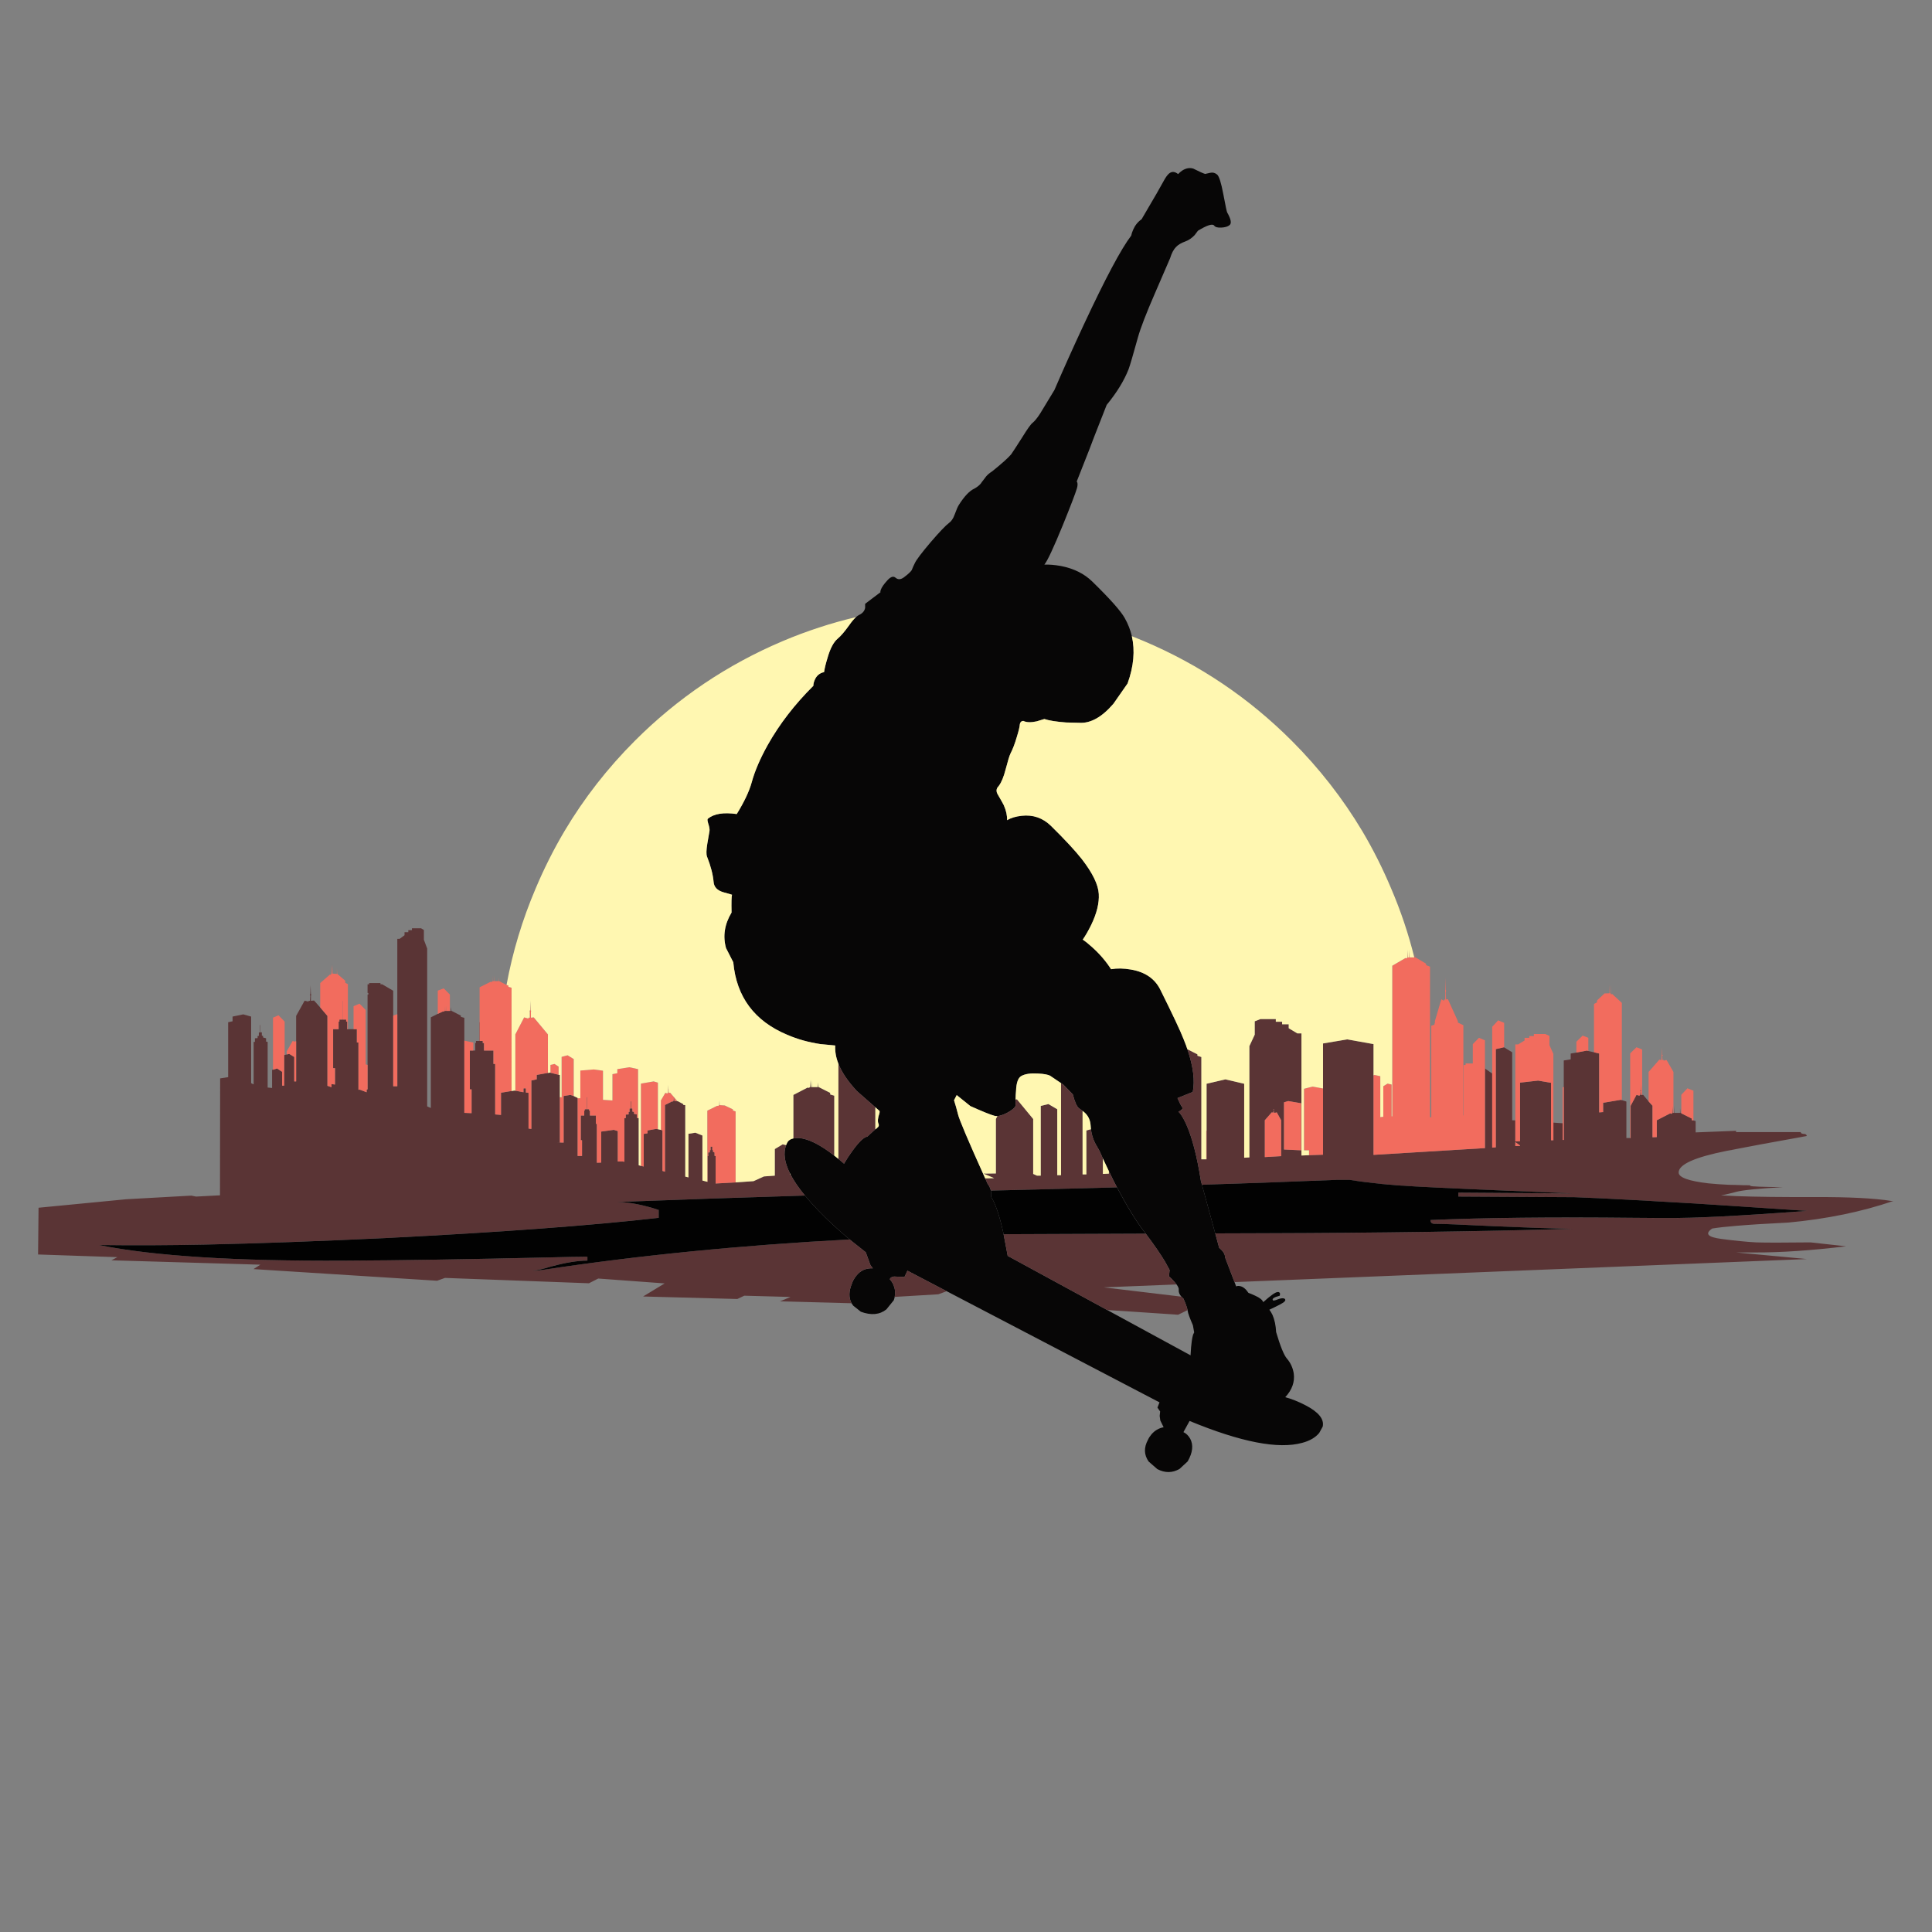 <?xml version="1.0" encoding="utf-8"?>
<!-- Generator: Adobe Illustrator 16.0.0, SVG Export Plug-In . SVG Version: 6.00 Build 0)  -->
<!DOCTYPE svg PUBLIC "-//W3C//DTD SVG 1.1//EN" "http://www.w3.org/Graphics/SVG/1.1/DTD/svg11.dtd">
<svg version="1.1" id="Layer_1" xmlns="http://www.w3.org/2000/svg" xmlns:xlink="http://www.w3.org/1999/xlink" x="0px" y="0px"
	 width="300px" height="300px" viewBox="0 0 300 300" enable-background="new 0 0 300 300" xml:space="preserve">
<rect x="0" y="0" width="300" height="300" fill="#808080" stroke="none"/>
<g>
	<path fill-rule="evenodd" clip-rule="evenodd" fill="#070606" d="M147.006,200.5l-6.097-3.188l-0.465,0.978l-1.612-0.073
		c-0.391,0.049-0.61,0.195-0.659,0.44c0.212,0.211,0.399,0.497,0.562,0.854c0.257,0.604,0.322,1.228,0.195,1.87
		c-0.036,0.175-0.085,0.35-0.146,0.523l-1.148,1.419c-1.042,0.831-2.362,0.952-3.958,0.365l-1.197-0.952
		c-0.092-0.119-0.173-0.242-0.245-0.367c-0.463-0.847-0.446-1.865,0.049-3.054c0.13-0.408,0.358-0.813,0.684-1.222
		c0.636-0.814,1.491-1.197,2.565-1.148l-0.366-0.488l-0.733-2.005l-2.369-1.88c-0.045-0.038-0.09-0.074-0.135-0.11
		c-1.802-1.512-3.403-2.988-4.801-4.434c-0.804-0.831-1.518-1.625-2.138-2.384c-0.973-1.184-1.722-2.279-2.248-3.287
		c-0.03-0.056-0.058-0.112-0.086-0.17c-0.854-1.715-1.049-3.172-0.586-4.374c0.066-0.175,0.147-0.346,0.245-0.513
		c0.182-0.265,0.476-0.439,0.879-0.525c0.245-0.055,0.53-0.073,0.855-0.062c1.444,0.094,3.276,1.005,5.498,2.737
		c0.208,0.159,0.42,0.328,0.635,0.5c0.287,0.235,0.581,0.485,0.88,0.745c0.391-0.684,0.838-1.368,1.344-2.052
		c0.994-1.368,1.751-2.085,2.272-2.15l1.222-1.124c0.008-0.005,0.017-0.009,0.025-0.012c0.119-0.064,0.216-0.141,0.292-0.232
		c0.245-0.179,0.31-0.391,0.196-0.636c-0.16-0.336-0.112-0.882,0.147-1.637c0.03-0.087,0.063-0.176,0.098-0.269l-0.098-0.087
		l-0.635-0.561l-2.859-2.506c-1.389-1.483-2.35-2.905-2.883-4.263c-0.38-0.973-0.542-1.914-0.488-2.821l-2.297-0.22
		c-1.857-0.277-3.575-0.758-5.156-1.442c-5.098-2.133-7.892-5.889-8.38-11.264l-1.125-2.199c-0.521-1.856-0.236-3.697,0.856-5.521
		c-0.033-1.596-0.009-2.517,0.073-2.761c0-0.017-0.448-0.146-1.344-0.391c-0.944-0.277-1.45-0.807-1.515-1.588
		c-0.097-1.156-0.44-2.476-1.026-3.958c-0.13-0.326-0.113-0.994,0.049-2.004c0.18-1.059,0.293-1.718,0.342-1.979
		c0.033-0.261-0.033-0.635-0.196-1.124c-0.13-0.423-0.154-0.675-0.073-0.757c0.944-0.782,2.443-1.027,4.496-0.733
		c1.157-1.874,1.931-3.51,2.321-4.911c0.472-1.743,1.303-3.682,2.492-5.816c1.825-3.241,4.186-6.303,7.085-9.186
		c0-0.293,0.073-0.603,0.22-0.929c0.278-0.651,0.758-1.05,1.442-1.197c0.098-0.635,0.269-1.344,0.513-2.125
		c0.423-1.516,0.96-2.542,1.612-3.079c0.472-0.391,1.059-1.075,1.759-2.053c0.394-0.568,0.752-0.996,1.075-1.282
		c0.165-0.145,0.319-0.255,0.464-0.33c0.538-0.244,0.855-0.611,0.953-1.1v-0.635l2.395-1.808c-0.049-0.065-0.032-0.195,0.049-0.391
		c0.131-0.375,0.48-0.872,1.051-1.491c0.488-0.521,0.896-0.644,1.222-0.367c0.375,0.326,0.806,0.31,1.294-0.048
		c0.651-0.489,1.06-0.863,1.222-1.124c0.146-0.375,0.309-0.741,0.489-1.1c0.245-0.521,1.059-1.597,2.443-3.226
		c1.384-1.612,2.329-2.606,2.834-2.981c0.375-0.261,0.668-0.684,0.88-1.271c0.293-0.797,0.52-1.319,0.683-1.563
		c0.848-1.336,1.645-2.175,2.395-2.517c0.392-0.211,0.718-0.464,0.979-0.757c0.032-0.065,0.252-0.358,0.659-0.879
		c0.194-0.293,0.456-0.562,0.781-0.806l0.416-0.293c1.417-1.14,2.379-2.003,2.883-2.59c0.179-0.244,0.741-1.107,1.687-2.59
		c0.831-1.352,1.383-2.125,1.661-2.321c0.31-0.244,0.692-0.716,1.148-1.417l2.224-3.665c1.368-3.177,2.892-6.564,4.569-10.165
		c3.354-7.184,5.807-11.785,7.354-13.805c0.049-0.276,0.154-0.594,0.317-0.953c0.293-0.667,0.726-1.197,1.294-1.588
		c1.956-3.323,3.079-5.27,3.373-5.84c0.325-0.618,0.627-1.042,0.903-1.27c0.425-0.342,0.888-0.31,1.394,0.098
		c0.18-0.196,0.399-0.383,0.659-0.562c0.571-0.358,1.133-0.456,1.687-0.293c0.979,0.489,1.596,0.766,1.856,0.831
		c0.016,0,0.269-0.057,0.759-0.171c0.405-0.098,0.771-0.008,1.1,0.269c0.309,0.277,0.625,1.279,0.951,3.005
		c0.343,1.841,0.546,2.802,0.611,2.883c0.603,1.059,0.717,1.719,0.343,1.979c-0.261,0.212-0.677,0.334-1.247,0.366
		c-0.587,0.033-0.961-0.073-1.124-0.317c-0.26-0.326-1.1-0.057-2.517,0.806l-0.514,0.684c-0.454,0.473-0.937,0.798-1.441,0.978
		c-0.635,0.228-1.115,0.513-1.44,0.855c-0.374,0.375-0.686,0.961-0.93,1.76c-0.081,0.163-0.862,1.971-2.345,5.424
		c-1.368,3.144-2.248,5.424-2.64,6.841c-0.767,2.769-1.255,4.431-1.466,4.984c-0.7,1.775-1.832,3.616-3.396,5.522
		c-1.726,4.382-2.622,6.687-2.688,6.915l-1.954,4.959l0.098,0.22c0.048,0.228,0.024,0.513-0.074,0.855
		c-0.212,0.732-0.943,2.647-2.198,5.742c-1.434,3.502-2.387,5.539-2.859,6.108c0.75-0.033,1.621,0.041,2.615,0.22
		c1.971,0.392,3.576,1.189,4.813,2.395c2.771,2.704,4.456,4.602,5.059,5.693c0.503,0.894,0.87,1.827,1.1,2.798
		c0.514,2.238,0.294,4.686-0.66,7.342l-2.199,3.152c-1.792,2.084-3.559,3.071-5.301,2.957l-2.054-0.049
		c-1.514-0.114-2.639-0.293-3.372-0.538l-1.196,0.366c-0.896,0.196-1.588,0.171-2.078-0.073l-0.22,0.049
		c-0.18,0.097-0.284,0.269-0.317,0.513c-0.017,0.342-0.171,0.985-0.464,1.931c-0.31,1.058-0.636,1.914-0.978,2.565
		c-0.163,0.326-0.415,1.148-0.758,2.468c-0.294,1.14-0.635,1.979-1.025,2.517l-0.27,0.342c-0.163,0.293-0.155,0.611,0.024,0.953
		c0.522,0.896,0.848,1.474,0.977,1.735c0.376,0.847,0.547,1.629,0.515,2.345c0.603-0.358,1.359-0.586,2.272-0.684
		c1.76-0.195,3.273,0.326,4.545,1.564c2.165,2.134,3.762,3.852,4.788,5.156c1.678,2.167,2.558,3.975,2.638,5.424
		c0.083,1.4-0.309,2.997-1.171,4.789c-0.44,0.896-0.88,1.663-1.319,2.297c0.423,0.277,0.92,0.677,1.489,1.198
		c1.158,1.042,2.126,2.175,2.909,3.396c0.928-0.164,1.953-0.147,3.077,0.049c2.199,0.375,3.723,1.417,4.569,3.127
		c1.938,3.893,3.152,6.476,3.641,7.746c0.127,0.318,0.249,0.632,0.366,0.939c0.002,0.019,0.006,0.034,0.013,0.05
		c0.063,0.173,0.123,0.344,0.183,0.513c0.914,2.709,1.19,4.919,0.831,6.634l-2.369,0.954c0.292,0.683,0.528,1.147,0.708,1.391
		c0.146,0.148,0.089,0.311-0.171,0.489c-0.114,0.099-0.245,0.18-0.392,0.245c0.327,0.26,0.726,0.896,1.197,1.905
		c0.929,2.069,1.695,5.026,2.298,8.869l0.158,0.563l2.065,7.551l0.61,2.248c0.131,0.097,0.277,0.236,0.44,0.414
		c0.325,0.359,0.479,0.701,0.463,1.027l1.479,3.872l0.257,0.673c0.162-0.083,0.357-0.099,0.586-0.05
		c0.471,0.081,0.912,0.433,1.319,1.05c0.325,0.115,0.676,0.263,1.051,0.441c0.717,0.325,1.131,0.658,1.245,1.002
		c1.124-1.01,1.856-1.532,2.199-1.563c0.229-0.049,0.366,0.04,0.415,0.269l-0.049,0.293c-0.863,0.227-1.221,0.455-1.074,0.684
		c0.032,0.114,0.293,0.074,0.781-0.122c0.506-0.195,0.864-0.221,1.075-0.073c0.229,0.211-0.009,0.498-0.708,0.855
		c-0.392,0.211-0.954,0.488-1.687,0.831c0.146,0.18,0.31,0.448,0.489,0.806c0.326,0.749,0.513,1.637,0.562,2.664
		c0.651,2.198,1.206,3.566,1.662,4.104c0.57,0.651,0.929,1.425,1.075,2.32c0.179,1.32-0.261,2.55-1.319,3.69
		c1.059,0.293,2.101,0.707,3.127,1.245c2.053,1.059,2.948,2.168,2.688,3.323l-0.537,0.978c-0.588,0.717-1.467,1.23-2.64,1.54
		c-3.698,1.025-9.53-0.106-17.495-3.397l-0.952,1.735c0.423,0.195,0.773,0.537,1.051,1.025c0.52,0.978,0.39,2.151-0.392,3.52
		l-1.271,1.173c-1.108,0.635-2.257,0.644-3.445,0.024l-1.345-1.174c-0.732-1.042-0.766-2.174-0.097-3.395
		c0.114-0.263,0.294-0.539,0.537-0.832c0.505-0.587,1.132-0.953,1.882-1.1l-0.514-1.051l-0.098-0.709l0.074-0.684l-0.417-0.61
		l0.318-0.807L147.006,200.5z M157.695,170.729c-0.007,0.305-0.007,0.621,0,0.951c-0.098,0.328-0.538,0.701-1.319,1.125
		c-0.604,0.302-1.104,0.469-1.504,0.501c-0.157,0.009-0.3-0.004-0.427-0.038c-0.619-0.161-1.873-0.667-3.762-1.514l-2.126-1.711
		l-0.416,0.806c0.211,0.653,0.416,1.368,0.611,2.15c0.155,0.749,1.565,4.076,4.227,9.982c0.118,0.267,0.241,0.54,0.366,0.818
		c0.266,0.343,0.438,0.701,0.514,1.075c0.025,0.104,0.042,0.209,0.049,0.317c0.032,0.261,0.023,0.473-0.024,0.636
		c0.651,0.977,1.278,2.794,1.881,5.448l0.074,0.378l0.635,3.36l15.455,8.405l12.938,7.037c0.048-0.944,0.113-1.693,0.195-2.247
		c0.048-0.343,0.113-0.66,0.194-0.954l0.173-0.365l-0.197-1.1c-0.504-1.157-0.773-1.899-0.806-2.224
		c-0.003-0.039-0.011-0.085-0.025-0.135c-0.038-0.224-0.144-0.563-0.317-1.014c-0.114-0.261-0.22-0.515-0.316-0.758
		c-0.125-0.105-0.235-0.212-0.33-0.317c-0.307-0.35-0.442-0.7-0.404-1.051c0.036-0.201-0.078-0.482-0.343-0.844
		c-0.099-0.14-0.222-0.29-0.365-0.45c-0.261-0.294-0.529-0.563-0.806-0.809l0.097-0.977l-0.708-1.295
		c-0.681-1.145-1.683-2.598-3.005-4.361c-0.074-0.093-0.148-0.187-0.22-0.281c-1.284-1.676-2.696-3.978-4.24-6.902
		c-0.182-0.347-0.364-0.702-0.55-1.063c-0.247-0.5-0.484-0.984-0.708-1.454c-0.334-0.691-0.644-1.348-0.929-1.967
		c-0.181-0.399-0.352-0.782-0.513-1.147l-0.415-0.734c-0.492-0.792-0.802-1.679-0.929-2.663c-0.022-0.193-0.039-0.388-0.05-0.586
		c-0.049-0.75-0.31-1.368-0.781-1.857c-0.132-0.131-0.287-0.267-0.465-0.404c-0.174-0.14-0.368-0.281-0.586-0.427
		c-0.326-0.277-0.636-0.985-0.929-2.125l-1.465-1.516l-0.368-0.244l-1.661-1.124c-0.325-0.195-0.977-0.318-1.955-0.367
		c-1.091-0.064-1.93,0.058-2.517,0.367c-0.521,0.262-0.806,1.034-0.854,2.321C157.728,169.797,157.703,170.244,157.695,170.729z"/>
	<path fill-rule="evenodd" clip-rule="evenodd" fill="#5A3435" d="M202.043,171.314l-2.005-0.343l-0.658,0.196v7.329l2.663,0.123
		V171.314z M203.264,179.377l2.175-0.073v-10.286v-6.989l3.763-0.634l4.081,0.733v4.861v12.339l17.3-1.051v-12.363l1.124,0.781
		v11.509l0.561-0.048v-15.248l1.271-0.292l0.024,0.023l1.246,0.757v10.557l0.488,0.023v3.275l0.733-0.049v-9.091l2.809-0.317
		l2.004,0.343v8.919h0.367v-2.736l1.44,0.097v2.591h0.172v-8.21v-4.13l1.075-0.172v-0.902l0.88-0.147l1.662-0.318l0.194,0.074
		l0.88,0.194l0.807,0.197v9.138l0.587-0.049l0.024,0.049v-1.491l2.76-0.463l0.146,0.048l0.708,0.221v5.668h0.588h0.073v-5.009
		l0.904-1.687l0.488,0.122v-0.098l0.097-0.024l0.049-0.562c-0.031,0-0.049-0.032-0.049-0.097c0-0.018,0.018-0.04,0.049-0.074
		l0.05-0.954v0.954c0.033,0.034,0.049,0.057,0.049,0.074c0,0.031-0.016,0.064-0.049,0.097l0.049,0.562h0.146h0.172l0.83,1.002
		l0.609,0.685v4.887l0.66-0.024v-2.614l2.102-1.075l0.147,0.073l0.146-0.073l0.049-1.149l0.049,1.125l0.024-0.049h0.073h0.098
		v-1.076l0.049,1.076h0.88v-0.685l0.05,0.685h0.049l0.097,0.073l1.612,0.807v0.244l0.27,0.048l0.342,0.1v1.759l6.279-0.245v0.196
		h10.042c0,0.195,0.204,0.292,0.611,0.292l0.147,0.05c0.113,0.064,0.17,0.155,0.17,0.269c-0.603,0.114-1.181,0.22-1.733,0.317
		c-3.829,0.684-6.908,1.255-9.237,1.711c-0.521,0.114-0.992,0.204-1.417,0.269c-5.001,0.994-7.5,2.117-7.5,3.371
		c0,0.766,1.554,1.328,4.666,1.687c0.993,0.098,2.037,0.171,3.127,0.22c0.358,0.017,0.733,0.024,1.124,0.024
		c0.685,0.033,1.386,0.049,2.103,0.049l0.146,0.098c0.099,0.098,1.775,0.162,5.033,0.196c-3.795,0.212-6.223,0.455-7.281,0.732
		c-0.131,0.033-0.276,0.073-0.439,0.122c-0.961,0.244-1.597,0.383-1.905,0.415c0.683,0.033,1.465,0.073,2.345,0.122
		c2.998,0.114,7.061,0.163,12.193,0.146c5.391-0.016,9.365,0.188,11.923,0.611h0.293c-4.902,1.678-10.335,2.794-16.297,3.349
		c-3.322,0.162-6.027,0.332-8.112,0.512c-1.597,0.131-2.835,0.269-3.713,0.417c-1.174,0.797-0.701,1.335,1.417,1.611
		c2.085,0.276,3.884,0.456,5.399,0.538c1.465,0.049,4.284,0.049,8.454,0l5.521,0.609c-5.424,0.652-10.131,0.971-14.123,0.954
		c-1.091,0-2.076,0-2.956,0l10.996,1.025l-88.878,3.58l-1.479-3.872c0.017-0.326-0.138-0.668-0.463-1.027
		c-0.163-0.178-0.31-0.317-0.44-0.414l-0.61-2.248c2.354-0.008,4.838-0.016,7.451-0.025c17.756-0.049,33.752-0.277,47.988-0.684
		c-2.899-0.048-6.816-0.18-11.752-0.391c-5.311-0.262-8.528-0.392-9.652-0.392c-0.407,0-0.61-0.194-0.61-0.586
		c8.39-0.359,18.903-0.474,31.544-0.342c1.14,0.017,2.297,0.025,3.471,0.025c0.569,0,1.131,0,1.685,0
		c4.154,0.048,11.403-0.319,21.747-1.1l-10.996-0.734c-4.577-0.31-8.723-0.563-12.436-0.758c-1.206-0.081-2.347-0.146-3.422-0.195
		c-3.502-0.196-6.581-0.343-9.235-0.44l-18.032-0.097v-0.611l17.739,0.122c-12.185-0.488-20.289-0.847-24.312-1.075
		c-3.665-0.179-7.095-0.521-10.288-1.026h-2.101c-6.613,0.267-13.565,0.521-20.854,0.758l-0.158-0.563
		c-0.603-3.843-1.369-6.8-2.298-8.869c-0.472-1.01-0.87-1.646-1.197-1.905c0.146-0.065,0.277-0.146,0.392-0.245
		c0.26-0.179,0.317-0.341,0.171-0.489c-0.18-0.243-0.416-0.708-0.708-1.391l2.369-0.954c0.359-1.715,0.083-3.925-0.831-6.634
		l1.564,0.795v0.221l0.61,0.194v15.882h0.758h0.049v-4.423v-7.306l2.933-0.684l2.907,0.684v11.484l0.806-0.049v-17.274l0.831-1.785
		v-2.076l0.88-0.343h2.395v0.416h0.979v0.392h1.025v0.611l1.344,0.806h0.636v18.96L203.264,179.377z M184.193,162.408
		c-0.007-0.016-0.011-0.031-0.013-0.05v-0.133L184.193,162.408z M138.93,201.381c0.127-0.643,0.062-1.266-0.195-1.87
		c-0.163-0.357-0.35-0.644-0.562-0.854c0.049-0.245,0.269-0.392,0.659-0.44l1.612,0.073l0.465-0.978l6.097,3.188l-1.307,0.476
		L138.93,201.381z M102.157,175.346l0.464,0.099l0.244,0.097v6.279l0.391,0.123v-10.36l1.124-0.563l0.049,0.025l0.098-0.025
		l0.048-0.635v0.586h0.049l0.049-0.586l0.048,0.586h0.367h0.122l0.879,0.465v0.122l0.318,0.049V182.7l0.489,0.122v-6.768
		l1.075-0.171l1.099,0.439v6.988l0.757,0.195h0.049v-3.982h0.098v-0.562l0.244-0.025v-0.342h0.122v-0.538h0.269v0.488l0.099,0.05
		v0.244l0.244,0.123v0.513l0.171,0.049v4.251l3.103-0.171l2.786-0.196l1.612-0.732l1.686-0.122v-4.129l1.222-0.733l0.537,0.122
		c-0.463,1.202-0.267,2.659,0.586,4.374v0.17h0.086c0.525,1.008,1.275,2.104,2.248,3.287c-9.644,0.292-19.038,0.613-28.185,0.965
		h-0.928c1.971,0.082,4.105,0.505,6.402,1.271v1.223c-10.425,1.188-24.475,2.23-42.148,3.127
		c-10.539,0.505-19.954,0.847-28.246,1.025c-5.864,0.115-11.158,0.14-15.882,0.074h-0.611c8.471,1.711,21.208,2.517,38.214,2.419
		c8.21-0.032,18.961-0.204,32.253-0.514c1.743-0.049,3.526-0.081,5.351-0.097v0.61c-1.499,0-3.332,0.292-5.498,0.88
		c-0.391,0.098-0.733,0.194-1.027,0.293c-0.944,0.228-1.628,0.391-2.052,0.488c0.505-0.098,1.043-0.171,1.613-0.22
		c14.899-2.257,30.794-3.833,47.682-4.728c0.044,0.036,0.089,0.072,0.135,0.11l2.369,1.88l0.733,2.005l0.366,0.488
		c-1.075-0.049-1.929,0.334-2.565,1.148c-0.325,0.408-0.554,0.813-0.684,1.222c-0.496,1.188-0.512,2.207-0.049,3.054l-11.117-0.294
		l1.637-0.683l-7.184-0.195l-1.075,0.513l-14.636-0.391l3.347-2.029l-10.311-0.757l-1.441,0.734l-22.357-0.831l-1.222,0.439
		l-28.514-1.808l1.075-0.686L17.299,195.7l0.928-0.489l-12.315-0.416l0.074-7.258l13.609-1.318l10.116-0.563l0.733,0.147
		l3.714-0.196l0.024-18.154l1.245-0.195v-8.527l0.685-0.146v-0.732l1.661-0.343l1.222,0.343v10.335l0.391,0.195v-6.597h0.196v-0.563
		l0.415-0.023v-0.342h0.196v-0.538h0.195v-1.148h0.049v1.148l0.098-0.049l0.122,0.049v0.489l0.195,0.049v0.243l0.464,0.122v0.515
		l0.245,0.048v7.086l0.685,0.072v-2.833h0.146l0.635-0.196l0.782,0.513v2.151h0.318v-4.765H44.2l0.317-0.074l0.391-0.097
		l0.782,0.488v3.787h0.292v-6.23v-3.935l1.32-2.369l0.61,0.146v-0.121h0.221l0.048-0.831c-0.048-0.032-0.073-0.074-0.073-0.123
		c0-0.015,0.025-0.04,0.073-0.073l0.049-1.416l0.049,1.416c0.033,0.033,0.049,0.059,0.049,0.073c0,0.049-0.016,0.091-0.049,0.123
		v0.831l0.488-0.05l0.953,1.075l1.124,1.319v10.85l0.635,0.22v-0.49l0.538,0.074v-2.542h-0.293v-6.058h0.855v-1.174h0.122v-0.317
		h0.538v-2.907h0.024v2.907h0.489v0.317h0.171v1.174h0.098h0.879h0.513v2.076h0.246v7.329h0.244l1.026,0.392v-0.392l0.146-0.071
		v-3.788v-10.922h0.123v-0.245h-0.123v-1.343h0.245v-0.196h1.759v0.196h0.269l1.71,1.001v3.86v10.971h0.636v-11.166v-11.728h0.366
		l0.757-0.562v-0.465h0.586v-0.318h0.562v-0.292h1.417l0.439,0.269v1.515l0.513,1.368v24.506l0.563,0.245v-14.075l1.075-0.537
		l0.782-0.366h0.098l0.171-0.049v-0.953l0.024,0.904h0.171l0.024-0.904l0.024,0.904h0.587h0.146l0.049-0.587l0.049,0.587h0.024
		l1.442,0.732v0.196l0.537,0.146v3.543v11.216l1.124,0.049v-3.69h-0.269v-6.035h0.538h0.293v-1.171h0.122v-0.318h0.513v-2.908h0.049
		v2.908h0.489v0.318h0.195v1.171h1.466v2.077h0.269v7.843l0.904,0.074v-3.444l1.637-0.269l0.44-0.074l0.146,0.025l1.27,0.243v-0.586
		l0.196-0.025l0.171,0.025v0.635l0.416,0.048v5.548l0.44,0.049v-7.524l0.83-0.172v-0.685l1.736-0.317l0.391-0.049v0.023l1.271,0.319
		l0.195,0.023v3.444v7.037h-0.416l1.002,0.025v-7.232l1.051-0.172l0.513,0.172l0.611,0.293v0.048v8.969h0.684v-2.443h-0.195v-3.836
		h0.538v-0.759h0.073v-0.219h0.343v-1.857h0.048v1.857h0.293v0.219h0.122v0.759h0.928v1.295h0.147v6.035l0.684-0.025v-4.813
		l1.955-0.269l0.611,0.194v4.716h0.757l0.269,0.049v-6.768l0.219-0.024v-0.538l0.44-0.025v-0.39h0.146v-0.513l0.196-0.025v-1.1
		h0.073v1.1h0.074l0.098,0.025v0.463l0.244,0.05v0.293l0.439,0.097v0.539l0.196,0.024l0.098,0.024v7.305l0.342,0.099l0.44,0.098
		v-5.059l0.586-0.097v-0.44l1.344-0.244L102.157,175.346z M129.547,179.451c-2.222-1.732-4.054-2.644-5.498-2.737
		c-0.325-0.012-0.61,0.007-0.855,0.062v-6.757l2.224-1.147l0.171,0.048l0.171-0.097l0.049-1.149l0.049,1.149l0.049-0.024h0.097
		l0.049-1.125l0.024,1.125h0.904l0.049-0.734l0.049,0.734h0.049l1.784,0.902v0.246l0.635,0.194V179.451z M135.925,171.938v3.421
		c-0.008,0.003-0.017,0.007-0.025,0.012l-1.222,1.124c-0.521,0.065-1.278,0.782-2.272,2.15c-0.505,0.684-0.953,1.368-1.344,2.052
		c-0.299-0.26-0.593-0.51-0.88-0.745v-14.782c0.533,1.357,1.494,2.779,2.883,4.263L135.925,171.938z M164.756,168.187l0.368,0.244
		l1.465,1.516c0.293,1.14,0.603,1.848,0.929,2.125c0.218,0.146,0.412,0.287,0.586,0.427v9.859h0.587v-6.816l0.709-0.195
		c0.127,0.984,0.437,1.871,0.929,2.663l0.415,0.734c0.161,0.365,0.332,0.748,0.513,1.147v2.395l0.929-0.049v-0.379
		c0.224,0.47,0.461,0.954,0.708,1.454c0.186,0.36,0.368,0.716,0.55,1.063c-5.66,0.156-11.503,0.309-17.532,0.452
		c-0.683,0.015-1.367,0.032-2.051,0.049c-0.076-0.374-0.248-0.732-0.514-1.075c-0.125-0.278-0.248-0.552-0.366-0.818l1.393-0.037
		l-1.661-0.708l1.93-0.024v-8.455l0.231-0.451c0.399-0.032,0.9-0.199,1.504-0.501c0.781-0.424,1.222-0.797,1.319-1.125
		c-0.007-0.33-0.007-0.646,0-0.951l0.22-0.025l2.517,3.054v8.528l0.587,0.269h0.587v-10.825l1.196-0.292l1.368,0.807v10.237h0.586
		V168.187z M155.839,191.654c0.349-0.002,0.699-0.006,1.051-0.012c2.047-0.012,9.052-0.039,21.013-0.085
		c1.322,1.764,2.324,3.217,3.005,4.361l0.708,1.295l-0.097,0.977c0.276,0.246,0.545,0.515,0.806,0.809
		c0.144,0.16,0.267,0.311,0.365,0.45l-11.311,0.452l12.058,1.442c0.095,0.105,0.205,0.212,0.33,0.317
		c0.097,0.243,0.202,0.497,0.316,0.758c0.174,0.451,0.279,0.79,0.317,1.014l-1.465,0.722l-11.007-0.734l-15.455-8.405
		L155.839,191.654z M235.297,177.35v0.61l0.733-0.024v-0.072L235.297,177.35z M197.767,172.34c0.032-0.015,0.049-0.04,0.049-0.072
		c0-0.017-0.017-0.024-0.049-0.024c-0.033,0-0.049,0.008-0.049,0.024L197.767,172.34l-0.049,0.439l-0.245-0.048l-1.074,1.222v5.718
		l2.54-0.146v-5.571l-0.683-1.222l-0.318,0.073v-0.025h-0.122L197.767,172.34z M136.56,172.854v-0.355l0.098,0.087
		C136.623,172.678,136.59,172.767,136.56,172.854z"/>
	<path fill-rule="evenodd" clip-rule="evenodd" fill="#F26C5E" d="M230.582,165.914v12.363l-17.3,1.051v-12.339l0.146-0.073
		l0.904,0.196v6.353l0.465-0.049v-4.741l0.66-0.414l0.636,0.146v4.936h0.097v-23.383l2.053-1.197l0.146,0.049l0.146-0.098v-1.245
		l0.073,1.221l0.049-0.024h0.123l0.023-1.197l0.049,1.197h0.759h0.071l0.05-0.734v0.734h0.073l1.637,0.977v0.22l0.611,0.244v23.383
		h0.195V159.27l0.488-0.148v-0.194l0.073-0.025v-0.341l1.002-3.396l0.415,0.244v-0.196h0.196v-1.172
		c-0.017-0.033-0.025-0.083-0.025-0.147c0-0.081,0.009-0.139,0.025-0.171l0.049-1.955l0.025,1.955
		c0.031,0.032,0.049,0.09,0.049,0.171c0,0.064-0.018,0.114-0.049,0.147l0.049,1.148l0.291-0.024l1.54,3.396v0.218l0.856,0.417v14
		h0.049v-7.819h0.293v-0.243h1.123v-3.005l0.954-0.979l0.929,0.391V165.914z M244.777,163.446v-1.687l0.977-0.951l0.88,0.341v2.053
		l-0.194-0.074L244.777,163.446z M251.838,170.825l-0.146-0.048l-2.76,0.463v1.491l-0.024-0.049l-0.587,0.049v-9.138l-0.807-0.197
		v-7.5l0.465-0.244v-0.294l1.172-1.099l0.733-0.025v-1.343l0.049,1.343h0.098l0.048,0.025v-1.368l0.05,1.417l0.05,0.122l0.146-0.098
		l1.514,1.393V170.825z M241.21,174.32v2.736h-0.367v-8.919l-2.004-0.343l-2.809,0.317v9.091l-0.733,0.049v-3.275v-11.8h0.44
		l1.001-0.611v-0.416h0.732v-0.269h0.709v-0.317h1.783l0.636,0.294v1.439l0.611,1.346V174.32z M233.563,162.64l-0.024-0.023
		l-1.271,0.292v15.248l-0.561,0.048v-11.509v-7.255l0.927-1.002l0.93,0.39V162.64z M242.822,168.798v8.21h-0.172v-2.591v-5.595
		L242.822,168.798z M254.99,170.019h-0.146l-0.049-0.562c0.033-0.032,0.049-0.065,0.049-0.097c0-0.018-0.016-0.04-0.049-0.074
		v-0.954l-0.05,0.954c-0.031,0.034-0.049,0.057-0.049,0.074c0,0.064,0.018,0.097,0.049,0.097l-0.049,0.562l-0.097,0.024v0.098
		l-0.488-0.122l-0.904,1.687v5.009h-0.073v-13.146l0.978-0.952l0.879,0.342V170.019z M259.853,172.805h-0.073l-0.024,0.049
		l-0.049-1.125l-0.049,1.149l-0.146,0.073l-0.147-0.073l-2.102,1.075v2.614l-0.66,0.024v-4.887l-0.609-0.685v-4.568l1.662-1.906
		l0.341,0.049l0.025-0.658c-0.017-0.018-0.025-0.043-0.025-0.074c0-0.049,0.009-0.074,0.025-0.074l0.049-1.123l0.024,1.123
		c0.064,0,0.098,0.025,0.098,0.074c0,0.031-0.033,0.057-0.098,0.074l0.049,0.658h0.195v0.099l0.44-0.099l1.074,1.857V172.805z
		 M262.956,173.977l-0.27-0.048v-0.244l-1.612-0.807v-2.884l0.954-1.002l0.928,0.368V173.977z M44.518,163.739v-0.488l0.929-1.612
		l0.367,0.121v-0.072h0.17v6.23h-0.292v-3.787l-0.782-0.488L44.518,163.739z M44.2,163.813h-0.073v4.765h-0.318v-2.151l-0.782-0.513
		l-0.635,0.196v-8.089l0.855-0.365l0.953,0.977V163.813z M54.022,159.807h-0.098v-1.174h-0.171v-0.317h-0.489v-2.907H53.24v2.907
		h-0.538v0.317h-0.122v1.174h-0.855v6.058h0.293v2.542l-0.538-0.074v0.49l-0.635-0.22v-10.85l-1.124-1.319v-3.787l1.515-1.319
		l0.098,0.049l0.098-0.146l0.048-1.393l0.049,1.344h0.098l0.049-1.344v1.344l0.635,0.049v-0.88l0.049,0.88h0.024l1.222,1.051v0.317
		l0.416,0.22V159.807z M57.077,165.353v3.788l-0.146,0.071v0.392l-1.026-0.392H55.66v-7.329h-0.246v-2.076h-0.513v-3.567l0.93-0.392
		l0.953,0.978v8.454L57.077,165.353z M61.695,157.509v11.166h-0.636v-10.971l0.538-0.195H61.695z M69.856,156.972h-0.587
		l-0.024-0.904l-0.024,0.904h-0.171l-0.024-0.904v0.953l-0.171,0.049h-0.098l-0.782,0.366v-3.615l0.928-0.343l0.954,0.953V156.972z
		 M72.104,161.589l1.393,0.294v1.245h-0.538v6.035h0.269v3.69l-1.124-0.049V161.589z M79.434,169.409l-1.637,0.269v3.444
		l-0.904-0.074v-7.843h-0.269v-2.077h-1.466v-1.171h-0.195v-0.318h-0.489v-2.908v-5.425l1.71-0.854l0.171,0.023l0.122-0.073
		l0.025-0.928v0.879h0.171l0.024-0.879l0.024,0.879h0.733v-0.587l0.048,0.587h0.025l1.124,0.587l0.293,0.097v0.196l0.489,0.146
		V169.409z M85.469,166.55v-1.197l0.635-0.147l0.636,0.416v1.271l-1.271-0.319V166.55z M85.078,166.599l-1.736,0.317v0.685
		l-0.83,0.172v7.524l-0.44-0.049V169.7l-0.416-0.048v-0.635l-0.171-0.025l-0.196,0.025v0.586l-1.27-0.243v-8.748l1.368-2.64
		l0.66,0.196v-0.147h0.219v-0.928c-0.016-0.017-0.024-0.058-0.024-0.122c0-0.033,0.024-0.064,0.074-0.099l0.049-1.515l0.024,1.515
		c0.049,0.034,0.074,0.065,0.074,0.099c0,0.064-0.008,0.105-0.025,0.122v0.928l0.44-0.049l2.2,2.64V166.599z M86.935,170.36
		l0.269,0.025v-6.279l0.929-0.244l0.953,0.586v5.742l-0.513-0.172l-1.051,0.172v7.232l-1.002-0.025h0.416V170.36z M99.078,173.611
		l-0.196-0.024v-0.539l-0.439-0.097v-0.293l-0.244-0.05v-0.463l-0.098-0.025h-0.074v-1.1h-0.073v1.1l-0.196,0.025v0.513h-0.146v0.39
		l-0.44,0.025v0.538l-0.219,0.024v6.768l-0.269-0.049h-0.757v-4.716l-0.611-0.194l-1.955,0.269v4.813l-0.684,0.025v-6.035H92.53
		v-1.295h-0.928v-0.759h-0.122v-0.219h-0.293v-1.857h-0.048v1.857h-0.343v0.219h-0.073v0.759h-0.538v3.836h0.195v2.443h-0.684
		v-8.969h0.416v-4.299l2.077-0.171l1.441,0.194v4.521l1.466,0.097v-4.081l0.757-0.146v-0.635l1.857-0.294l1.368,0.294V173.611z
		 M99.518,181.039v-12.778l1.979-0.343l0.66,0.194v7.233l-0.269-0.049l-1.344,0.244v0.44l-0.586,0.097v5.059L99.518,181.039z
		 M109.829,183.507v-11.045l1.54-0.757l0.097,0.023l0.122-0.023l0.049-0.831v0.782l0.024-0.049h0.122v-0.733l0.024,0.733
		l0.733,0.049l1.271,0.611v0.169l0.415,0.148v11.02l-3.103,0.171v-4.251l-0.171-0.049v-0.513l-0.244-0.123v-0.244l-0.099-0.05
		v-0.488h-0.269v0.538h-0.122v0.342l-0.244,0.025v0.562h-0.098v3.982H109.829z M105.089,170.972h-0.367l-0.048-0.586l-0.049,0.586
		h-0.049v-0.586l-0.048,0.635l-0.098,0.025l-0.049-0.025l-1.124,0.563v10.36l-0.391-0.123v-6.279l-0.244-0.097v-4.57l0.684-1.174
		l0.342,0.1v-0.1h0.074l0.024-0.414l-0.024-0.074l0.024-0.049v-0.708l0.048,0.708l0.049,0.049l-0.049,0.074l0.049,0.414l0.22-0.022
		l0.611,0.708l0.416,0.488V170.972z M187.357,175.59v4.423h-0.049v-4.423H187.357z M203.264,179.377v-0.757h-0.781v-9.554
		l1.343-0.343l1.613,0.294v10.286L203.264,179.377z M202.043,171.314v7.306l-2.663-0.123v-7.329l0.658-0.196L202.043,171.314z
		 M235.297,177.35l0.733,0.514v0.072l-0.733,0.024V177.35z M197.767,172.34l0.049,0.439h0.122v0.025l0.318-0.073l0.683,1.222v5.571
		l-2.54,0.146v-5.718l1.074-1.222l0.245,0.048L197.767,172.34l-0.049-0.072c0-0.017,0.016-0.024,0.049-0.024
		c0.032,0,0.049,0.008,0.049,0.024C197.815,172.3,197.799,172.325,197.767,172.34z"/>
	<path fill-rule="evenodd" clip-rule="evenodd" fill="#FFF7B1" d="M219.611,148.665h-0.759l-0.049-1.197l-0.023,1.197h-0.123
		l-0.049,0.024l-0.073-1.221v1.245l-0.146,0.098l-0.146-0.049l-2.053,1.197v23.383h-0.097v-4.936l-0.636-0.146l-0.66,0.414v4.741
		l-0.465,0.049v-6.353l-0.904-0.196l-0.146,0.073v-4.861l-4.081-0.733l-3.763,0.634v6.989l-1.613-0.294l-1.343,0.343v9.554h0.781
		v0.757l-1.172,0.049v-18.96h-0.636l-1.344-0.806v-0.611h-1.025v-0.392h-0.979v-0.416h-2.395l-0.88,0.343v2.076l-0.831,1.785v17.274
		l-0.806,0.049v-11.484l-2.907-0.684l-2.933,0.684v7.306h-0.049v4.423h-0.758v-15.882l-0.61-0.194v-0.221l-1.564-0.795
		c-0.06-0.169-0.12-0.34-0.183-0.513l-0.013-0.183v0.133c-0.117-0.308-0.239-0.621-0.366-0.939
		c-0.488-1.271-1.702-3.854-3.641-7.746c-0.847-1.71-2.37-2.752-4.569-3.127c-1.124-0.196-2.149-0.212-3.077-0.049
		c-0.783-1.221-1.751-2.354-2.909-3.396c-0.569-0.521-1.066-0.921-1.489-1.198c0.439-0.634,0.879-1.401,1.319-2.297
		c0.862-1.792,1.254-3.388,1.171-4.789c-0.08-1.45-0.96-3.258-2.638-5.424c-1.026-1.304-2.623-3.021-4.788-5.156
		c-1.271-1.238-2.785-1.759-4.545-1.564c-0.913,0.098-1.67,0.326-2.272,0.684c0.032-0.716-0.139-1.498-0.515-2.345
		c-0.129-0.261-0.454-0.839-0.977-1.735c-0.18-0.342-0.188-0.66-0.024-0.953l0.27-0.342c0.391-0.537,0.731-1.377,1.025-2.517
		c0.343-1.319,0.595-2.142,0.758-2.468c0.342-0.652,0.668-1.507,0.978-2.565c0.293-0.945,0.447-1.589,0.464-1.931
		c0.033-0.244,0.138-0.416,0.317-0.513l0.22-0.049c0.49,0.245,1.182,0.269,2.078,0.073l1.196-0.366
		c0.733,0.244,1.858,0.423,3.372,0.538l2.054,0.049c1.742,0.114,3.509-0.872,5.301-2.957l2.199-3.152
		c0.954-2.656,1.174-5.104,0.66-7.342c0.628,0.248,1.254,0.504,1.881,0.769c8.649,3.666,16.297,8.821,22.944,15.467
		c4.268,4.268,7.924,8.951,10.97,14.049c1.678,2.834,3.169,5.799,4.472,8.894C217.518,141.465,218.715,145.032,219.611,148.665z
		 M132.919,95.826c-0.323,0.287-0.682,0.714-1.075,1.282c-0.7,0.978-1.287,1.662-1.759,2.053c-0.652,0.538-1.189,1.563-1.612,3.079
		c-0.244,0.782-0.416,1.49-0.513,2.125c-0.685,0.146-1.165,0.546-1.442,1.197c-0.146,0.326-0.22,0.636-0.22,0.929
		c-2.9,2.883-5.261,5.945-7.085,9.186c-1.189,2.134-2.02,4.073-2.492,5.816c-0.391,1.401-1.165,3.038-2.321,4.911
		c-2.053-0.293-3.551-0.049-4.496,0.733c-0.082,0.082-0.057,0.333,0.073,0.757c0.163,0.489,0.229,0.863,0.196,1.124
		c-0.049,0.261-0.163,0.92-0.342,1.979c-0.162,1.01-0.179,1.678-0.049,2.004c0.586,1.483,0.929,2.802,1.026,3.958
		c0.065,0.781,0.571,1.311,1.515,1.588c0.896,0.244,1.344,0.374,1.344,0.391c-0.082,0.244-0.106,1.165-0.073,2.761
		c-1.092,1.824-1.377,3.665-0.856,5.521l1.125,2.199c0.488,5.375,3.282,9.131,8.38,11.264c1.581,0.685,3.299,1.165,5.156,1.442
		l2.297,0.22c-0.054,0.907,0.108,1.849,0.488,2.821v14.782c-0.215-0.172-0.427-0.341-0.635-0.5v-9.311l-0.635-0.194V169.7
		l-1.784-0.902h-0.049l-0.049-0.734l-0.049,0.734h-0.904l-0.024-1.125l-0.049,1.125h-0.097l-0.049,0.024l-0.049-1.149l-0.049,1.149
		l-0.171,0.097l-0.171-0.048l-2.224,1.147v6.757c-0.403,0.086-0.697,0.261-0.879,0.525c-0.098,0.167-0.179,0.338-0.245,0.513
		l-0.537-0.122l-1.222,0.733v4.129l-1.686,0.122l-1.612,0.732l-2.786,0.196v-11.02l-0.415-0.148v-0.169l-1.271-0.611l-0.733-0.049
		l-0.024-0.733v0.733h-0.122l-0.024,0.049v-0.782l-0.049,0.831l-0.122,0.023l-0.097-0.023l-1.54,0.757v11.045l-0.757-0.195v-6.988
		l-1.099-0.439l-1.075,0.171v6.768l-0.489-0.122v-11.093l-0.318-0.049v-0.122l-0.879-0.465h-0.122v-0.098l-0.416-0.488l-0.611-0.708
		l-0.22,0.022l-0.049-0.414l0.049-0.074l-0.049-0.049l-0.048-0.708v0.708l-0.024,0.049l0.024,0.074l-0.024,0.414h-0.074v0.1
		l-0.342-0.1l-0.684,1.174v4.57l-0.464-0.099v-7.233l-0.66-0.194l-1.979,0.343v12.778l-0.342-0.099v-7.305l-0.098-0.024v-7.599
		l-1.368-0.294l-1.857,0.294v0.635l-0.757,0.146v4.081l-1.466-0.097v-4.521l-1.441-0.194l-2.077,0.171v4.299h-0.416v-0.048
		l-0.611-0.293v-5.742l-0.953-0.586l-0.929,0.244v6.279l-0.269-0.025v-3.444l-0.195-0.023v-1.271l-0.636-0.416l-0.635,0.147v1.197
		l-0.391,0.049v-5.986l-2.2-2.64l-0.44,0.049v-0.928c0.017-0.017,0.025-0.058,0.025-0.122c0-0.033-0.025-0.064-0.074-0.099
		l-0.024-1.515l-0.049,1.515c-0.05,0.034-0.074,0.065-0.074,0.099c0,0.064,0.009,0.105,0.024,0.122v0.928h-0.219v0.147l-0.66-0.196
		l-1.368,2.64v8.748l-0.146-0.025l-0.44,0.074V153.38l-0.489-0.146v-0.196l-0.293-0.097c0.945-5.131,2.452-10.124,4.52-14.979
		c1.304-3.095,2.794-6.06,4.471-8.894c3.03-5.099,6.679-9.781,10.946-14.049c6.646-6.646,14.294-11.801,22.944-15.467
		C125.253,97.981,129.049,96.739,132.919,95.826z M157.695,170.729c0.008-0.484,0.032-0.932,0.074-1.345
		c0.048-1.287,0.333-2.06,0.854-2.321c0.587-0.31,1.426-0.432,2.517-0.367c0.979,0.049,1.63,0.172,1.955,0.367l1.661,1.124v14.294
		h-0.586v-10.237l-1.368-0.807l-1.196,0.292v10.825h-0.587l-0.587-0.269v-8.528l-2.517-3.054L157.695,170.729z M152.979,182.981
		c-2.662-5.906-4.072-9.233-4.227-9.982c-0.196-0.782-0.4-1.497-0.611-2.15l0.416-0.806l2.126,1.711
		c1.889,0.847,3.143,1.353,3.762,1.514c0.127,0.034,0.27,0.047,0.427,0.038l-0.231,0.451v8.455l-1.93,0.024l1.661,0.708
		L152.979,182.981z M172.185,181.857v0.379l-0.929,0.049v-2.395C171.541,180.51,171.851,181.166,172.185,181.857z M169.399,175.346
		l-0.709,0.195v6.816h-0.587v-9.859c0.178,0.138,0.333,0.273,0.465,0.404c0.472,0.489,0.732,1.107,0.781,1.857
		C169.36,174.958,169.377,175.152,169.399,175.346z M136.56,172.498v0.355c-0.259,0.755-0.307,1.301-0.147,1.637
		c0.114,0.245,0.049,0.457-0.196,0.636c-0.076,0.092-0.173,0.168-0.292,0.232v-3.421L136.56,172.498z M122.743,182.357h-0.086v-0.17
		C122.685,182.245,122.713,182.302,122.743,182.357z"/>
	<path fill-rule="evenodd" clip-rule="evenodd" fill="#020202" d="M177.902,191.558c-11.961,0.046-18.966,0.073-21.013,0.085
		c-0.352,0.006-0.702,0.01-1.051,0.012l-0.074-0.378c-0.603-2.654-1.229-4.472-1.881-5.448c0.048-0.163,0.057-0.375,0.024-0.636
		c-0.007-0.108-0.023-0.214-0.049-0.317c0.684-0.017,1.368-0.034,2.051-0.049c6.029-0.144,11.872-0.296,17.532-0.452
		c1.544,2.925,2.956,5.227,4.24,6.902C177.754,191.371,177.828,191.465,177.902,191.558z M188.702,191.521l-2.065-7.551
		c7.289-0.237,14.241-0.491,20.854-0.758h2.101c3.193,0.506,6.623,0.848,10.288,1.026c4.022,0.229,12.127,0.587,24.312,1.075
		l-17.739-0.122v0.611l18.032,0.097c2.654,0.098,5.733,0.244,9.235,0.44c1.075,0.049,2.216,0.114,3.422,0.195
		c3.713,0.195,7.858,0.448,12.436,0.758l10.996,0.734c-10.344,0.78-17.593,1.147-21.747,1.1c-0.554,0-1.115,0-1.685,0
		c-1.174,0-2.331-0.009-3.471-0.025c-12.641-0.132-23.154-0.018-31.544,0.342c0,0.392,0.203,0.586,0.61,0.586
		c1.124,0,4.342,0.13,9.652,0.392c4.936,0.211,8.853,0.343,11.752,0.391c-14.236,0.406-30.232,0.635-47.988,0.684
		C193.54,191.506,191.056,191.514,188.702,191.521z M131.93,192.462c-16.888,0.895-32.783,2.471-47.682,4.728
		c-0.57,0.049-1.108,0.122-1.613,0.22c0.424-0.098,1.108-0.261,2.052-0.488c0.294-0.099,0.636-0.195,1.027-0.293
		c2.166-0.588,3.999-0.88,5.498-0.88v-0.61c-1.825,0.016-3.608,0.048-5.351,0.097c-13.292,0.31-24.043,0.481-32.253,0.514
		c-17.006,0.098-29.744-0.708-38.214-2.419h0.611c4.724,0.065,10.018,0.041,15.882-0.074c8.292-0.179,17.707-0.521,28.246-1.025
		c17.673-0.896,31.723-1.938,42.148-3.127v-1.223c-2.297-0.766-4.431-1.188-6.402-1.271h0.928
		c9.146-0.352,18.541-0.673,28.185-0.965c0.621,0.759,1.334,1.553,2.138,2.384C128.526,189.474,130.128,190.95,131.93,192.462z"/>
</g>
</svg>
